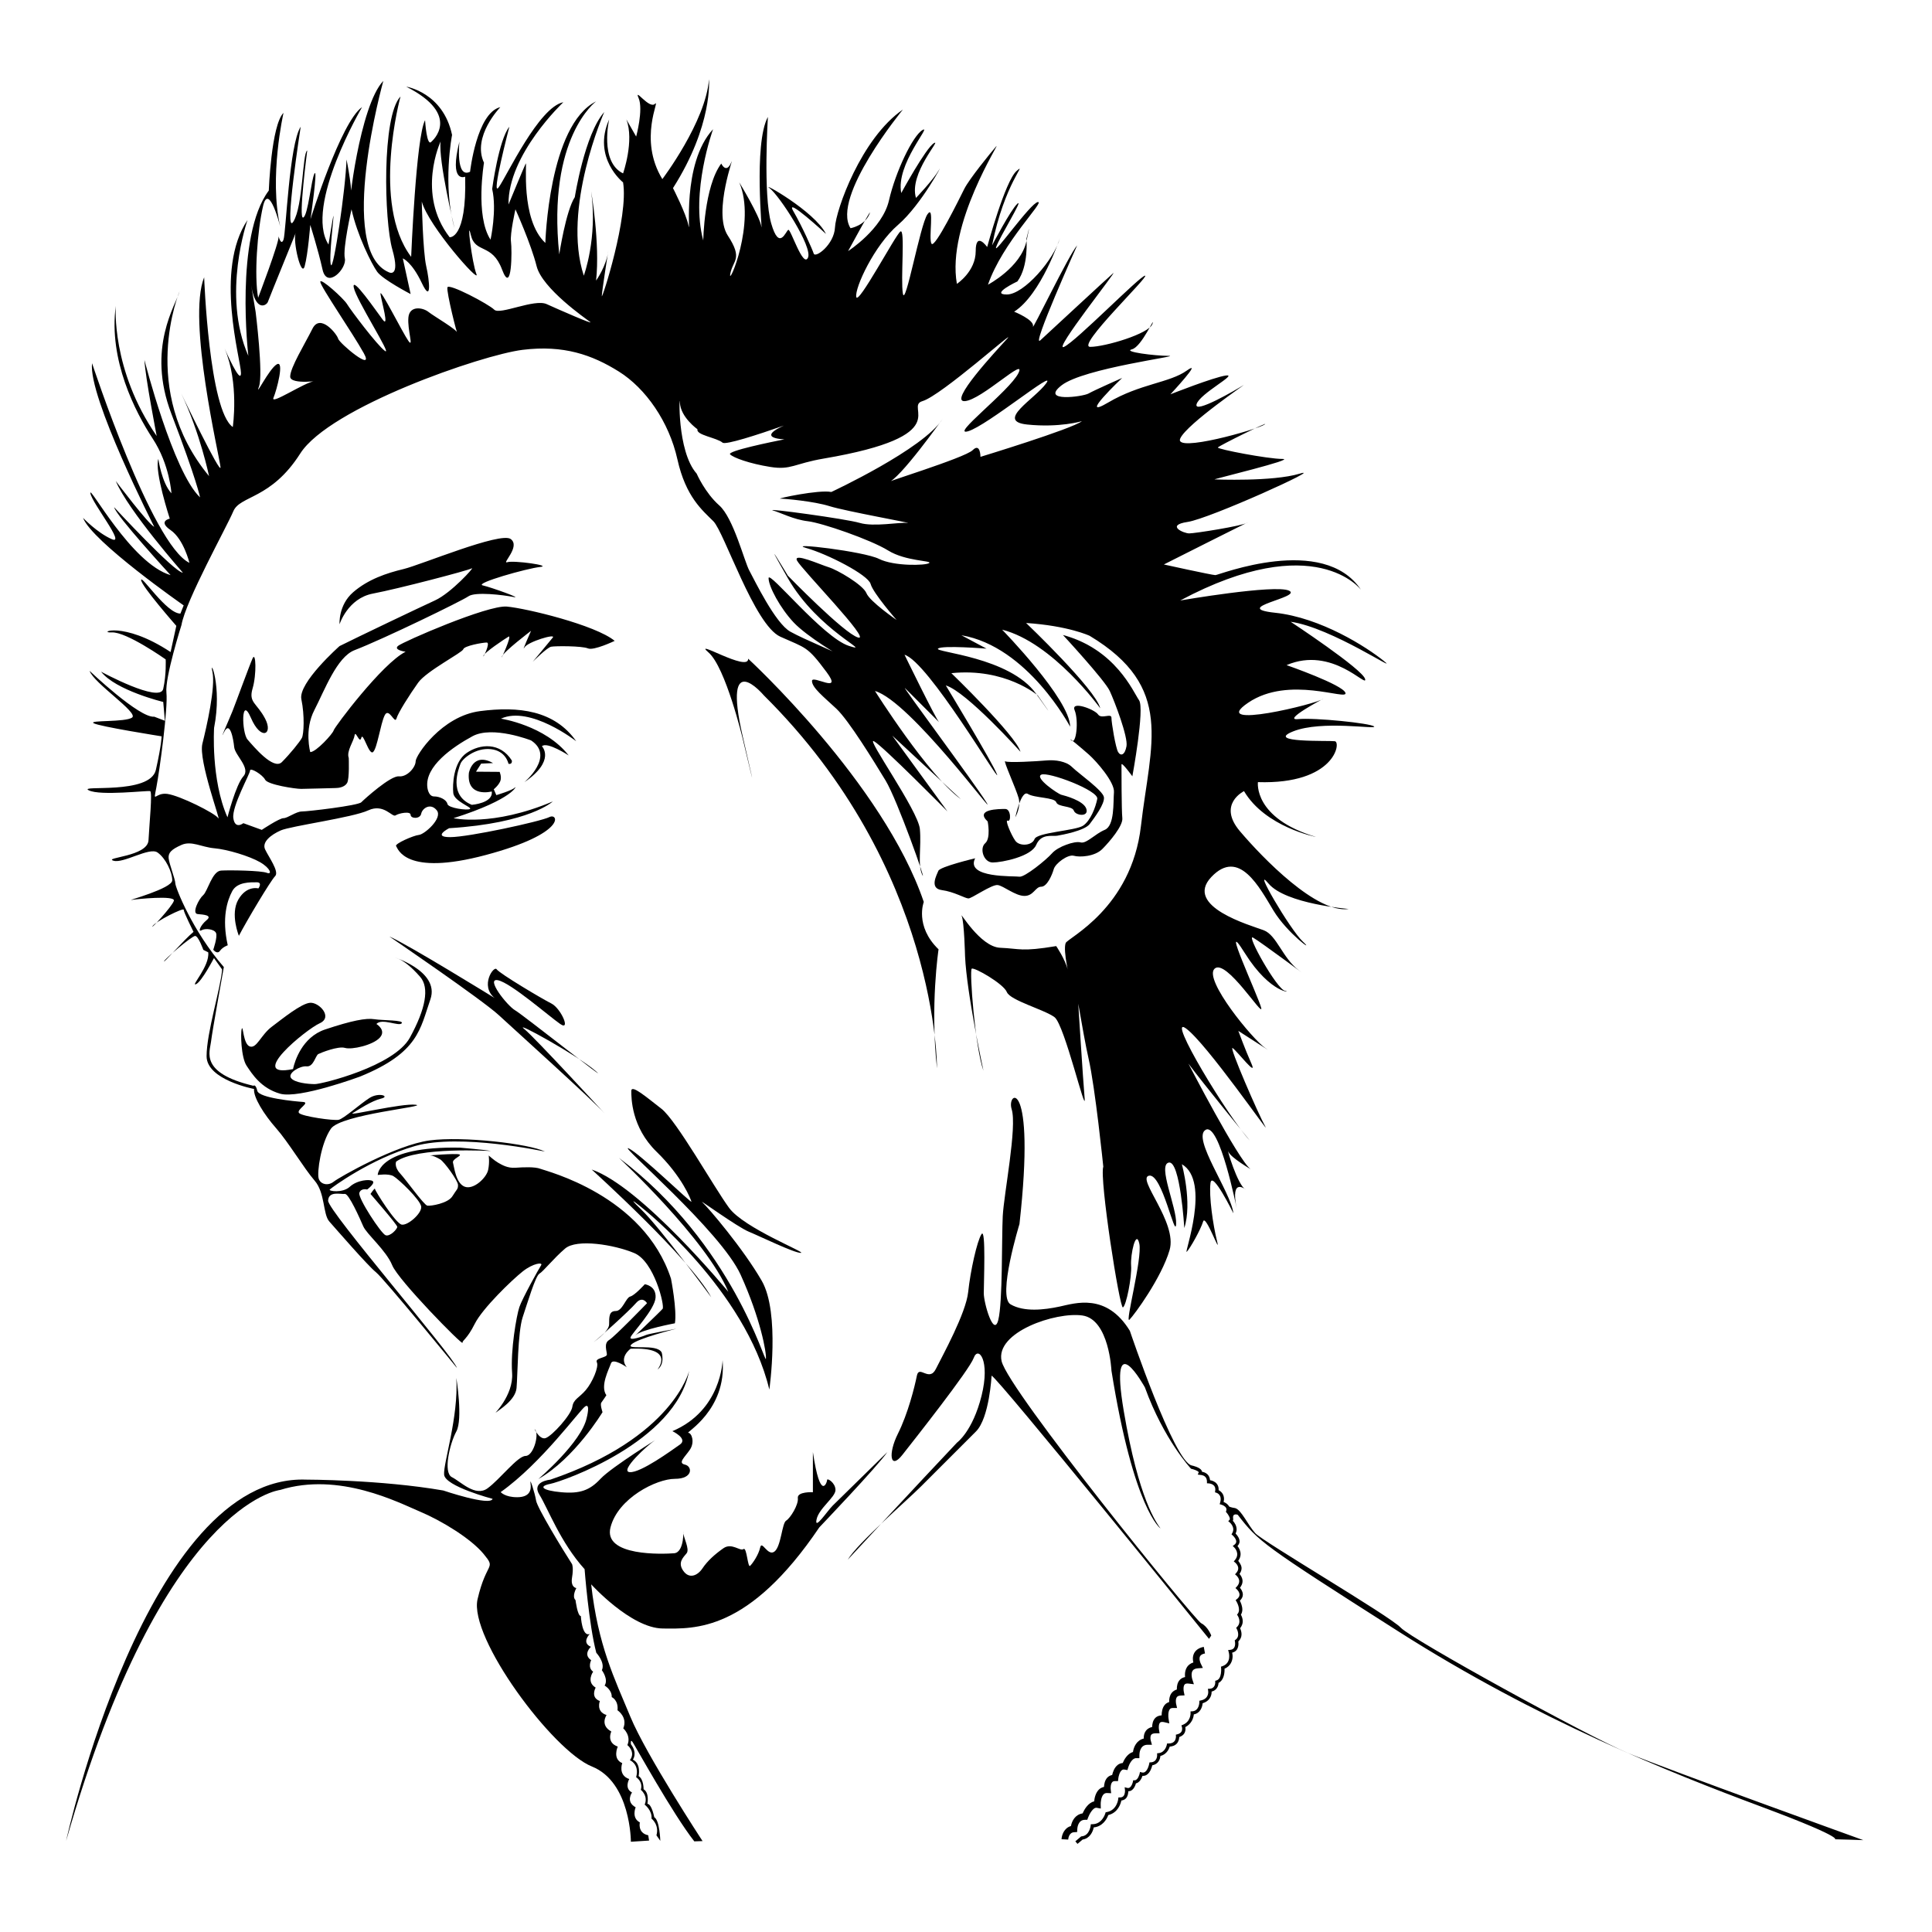<?xml version="1.0" standalone="no" ?><!DOCTYPE svg PUBLIC "-//W3C//DTD SVG 20010904//EN" "http://www.w3.org/TR/2001/REC-SVG-20010904/DTD/svg10.dtd"><svg xmlns="http://www.w3.org/2000/svg" xmlns:xlink="http://www.w3.org/1999/xlink" version="1.1" width="300" height="300" xml:space="preserve"><desc>Created with Fabric.js 0.7.9</desc><g width="204" height="201" style="stroke: none; stroke-width: 1; fill: rgb(0,0,0); opacity: 1;" transform="translate(150 150) scale(1.37 1.37)" ><g transform="translate(0 0)"><path width="204" height="201" d="M 25.724 112.184 c 0 0 0.009 -0.054 0.032 -0.148 c 0.158 -0.675 0.961 -3.462 3.608 -4.344 c 3.021 -1.007 4.647 -1.316 5.577 -1.162 s 3.408 0.078 3.098 0.465 c -0.31 0.387 -2.246 -0.62 -2.866 0.077 c 0 0 1.162 0.697 0.387 1.549 s -3.175 1.394 -3.95 1.162 c -0.774 -0.232 -2.711 0.542 -3.021 0.697 c -0.31 0.155 -0.542 1.471 -1.317 1.394 c -0.774 -0.078 -2.168 0.774 -1.781 1.316 c 0.387 0.542 1.937 0.697 2.711 0.697 s 8.984 -2.014 10.766 -5.267 c 1.781 -3.253 2.246 -5.654 1.162 -6.893 s -2.014 -1.936 -2.789 -2.168 s 5.112 1.394 3.95 4.724 c -1.162 3.331 -1.317 6.042 -7.978 8.752 c 0 0 -6.894 2.556 -9.062 1.937 c -2.169 -0.62 -3.176 -2.246 -3.795 -3.176 c -0.62 -0.929 -0.697 -3.718 -0.542 -4.183 c 0.155 -0.464 0.155 1.782 0.929 2.014 c 0.775 0.232 1.239 -1.317 2.479 -2.247 c 1.239 -0.929 3.331 -2.633 4.337 -2.71 c 1.007 -0.078 2.633 1.627 1.084 2.324 S 20.38 113.268 25.724 112.184 z" style="stroke: none; stroke-width: 1; fill: rgb(0,0,0); opacity: 1;" transform="translate(-102 -100.5)" /></g><g transform="translate(0 0)"><path width="204" height="201" d="M 36.645 97.157 c 0 0 10.456 7.125 12.393 8.907 c 1.936 1.782 10.611 9.604 12.005 11.153 c 0 0 -7.9 -8.598 -9.14 -9.604 c -1.239 -1.006 6.196 3.098 8.132 4.802 c 1.937 1.704 -8.21 -6.351 -9.139 -6.893 c -0.93 -0.542 -3.408 -3.718 -1.937 -3.408 s 5.809 4.105 7.048 4.957 s 0.077 -1.782 -1.007 -2.324 c -1.084 -0.542 -5.886 -3.408 -6.196 -3.873 s -1.937 1.859 -0.232 3.253 C 48.573 104.128 38.659 98.009 36.645 97.157 z" style="stroke: none; stroke-width: 1; fill: rgb(0,0,0); opacity: 1;" transform="translate(-102 -100.5)" /></g><g transform="translate(0 0)"><path width="204" height="201" d="M 79.709 148.508 c 0 0 1.239 -8.674 -0.852 -12.315 c -2.091 -3.64 -6.119 -8.365 -6.739 -8.907 c -0.619 -0.542 3.95 2.789 5.267 3.331 c 1.317 0.542 5.112 2.4 5.887 2.4 c 0.775 0 -6.429 -2.788 -8.132 -5.112 c -1.704 -2.323 -5.964 -9.914 -7.668 -11.23 c -1.704 -1.317 -3.408 -2.789 -3.408 -2.014 s 0 4.105 2.865 6.894 c 2.866 2.788 3.873 5.345 3.95 5.654 c 0.078 0.31 -5.886 -5.499 -7.125 -6.042 s 10.456 9.372 12.702 14.329 c 2.246 4.957 2.943 8.83 2.866 9.527 c -0.077 0.697 -3.718 -13.012 -16.652 -22.771 c 0 0 9.914 9.217 12.393 15.181 c 0 0 -9.836 -11.928 -15.491 -13.864 c 0 0 11.23 10.146 13.554 14.484 c 0 0 -5.731 -7.823 -7.9 -9.914 c -2.169 -2.091 0.155 -0.155 0.155 -0.155 S 76.998 137.2 79.709 148.508 z" style="stroke: none; stroke-width: 1; fill: rgb(0,0,0); opacity: 1;" transform="translate(-102 -100.5)" /></g><g transform="translate(0 0)"><path width="204" height="201" d="M 103.036 88.292 c 0 0 -3.981 0.948 -4.17 1.422 s -1.043 1.991 0.379 2.18 s 2.654 0.948 3.033 0.948 c 0.379 0 2.654 -1.611 3.318 -1.517 s 1.991 1.232 3.033 1.232 s 1.232 -1.043 1.896 -1.043 c 0.663 0 1.232 -1.327 1.421 -1.991 c 0.19 -0.663 1.612 -1.706 2.275 -1.517 c 0.663 0.19 2.37 0.095 3.223 -0.758 c 0.853 -0.854 2.37 -2.654 2.275 -3.507 s -0.095 -5.688 -0.095 -6.067 c 0 -0.379 1.232 1.327 1.232 1.327 s 1.421 -7.678 0.758 -8.625 c -0.664 -0.948 -2.654 -5.782 -8.626 -7.394 c 0 0 4.739 5.119 5.308 6.351 c 0.569 1.232 2.085 5.213 1.896 6.256 c -0.19 1.042 -0.664 1.137 -0.948 0.664 c -0.284 -0.474 -0.758 -3.318 -0.758 -3.887 s -1.137 0.19 -1.517 -0.379 c -0.379 -0.569 -3.128 -1.611 -2.654 -0.474 c 0.474 1.138 0.189 3.981 -0.379 3.413 s 1.138 0.853 1.991 1.611 s 2.938 3.128 2.844 4.266 c -0.095 1.137 0.095 3.792 -1.043 4.265 c -1.137 0.474 -2.085 1.612 -2.749 1.422 c -0.664 -0.189 -2.56 0.474 -3.223 1.232 s -3.128 2.749 -3.697 2.654 S 101.898 90.567 103.036 88.292 z" style="stroke: none; stroke-width: 1; fill: rgb(0,0,0); opacity: 1;" transform="translate(-102 -100.5)" /></g><g transform="translate(0 0)"><path width="204" height="201" d="M 104.458 84.122 c 0 0 0.379 1.896 -0.284 2.465 c -0.664 0.568 -0.189 2.18 0.853 2.18 c 1.043 0 4.36 -0.664 4.929 -1.991 s 1.801 -0.948 2.37 -1.042 c 0.569 -0.095 3.128 -0.569 3.697 -1.327 s 1.706 -2.275 1.611 -3.033 c -0.095 -0.759 -2.938 -2.749 -3.602 -3.413 s -1.896 -0.853 -2.938 -0.758 c -1.042 0.095 -4.36 0.284 -4.645 0.095 s 1.232 3.128 1.517 4.171 c 0.284 1.042 -0.379 2.18 -0.379 2.18 s 0.663 -3.128 1.422 -2.654 c 0.758 0.474 3.033 0.379 3.223 0.948 c 0.189 0.569 1.801 0.379 1.991 0.948 c 0.189 0.568 1.706 0.758 1.421 -0.19 c -0.284 -0.948 -2.464 -1.517 -2.843 -1.611 c -0.379 -0.095 -3.034 -1.896 -2.275 -2.275 c 0.758 -0.379 6.54 1.801 6.351 2.749 c -0.189 0.948 -0.758 2.464 -1.611 3.033 s -5.213 0.758 -5.498 1.517 c -0.284 0.758 -1.706 0.853 -2.18 0.189 c -0.474 -0.664 -1.232 -2.464 -0.854 -2.275 c 0.379 0.189 0.379 -1.327 -0.284 -1.327 S 102.941 82.7 104.458 84.122 z" style="stroke: none; stroke-width: 1; fill: rgb(0,0,0); opacity: 1;" transform="translate(-102 -100.5)" /></g><g transform="translate(0 0)"><path width="204" height="201" d="M 86.195 67.186 c -2.21 -2.971 -2.307 -2.686 -5.245 -4.013 s -6.351 -11.849 -7.583 -13.081 c -1.232 -1.232 -3.128 -2.749 -4.076 -7.014 c -0.948 -4.266 -3.602 -8.057 -6.635 -9.953 c -3.033 -1.896 -6.256 -3.033 -10.901 -2.464 s -21.896 6.541 -25.214 11.754 c -3.318 5.213 -6.825 4.739 -7.583 6.541 c -0.758 1.801 -5.403 10.142 -5.877 12.891 c 0 0 -1.896 5.972 -1.707 7.678 c 0.19 1.706 -0.758 8.72 -1.137 10.711 c -0.379 1.991 -0.189 0.569 1.232 0.758 c 1.421 0.189 5.403 2.18 5.782 2.749 c 0.379 0.569 -2.275 -6.541 -1.801 -8.437 c 0.474 -1.896 1.517 -6.445 1.137 -8.152 c -0.379 -1.706 1.138 1.517 0.19 6.351 c 0 0 -0.379 5.877 1.517 10.143 c 0 0 0.948 -3.697 1.801 -4.645 c 0.853 -0.948 -0.948 -2.37 -1.042 -3.317 c -0.095 -0.948 -0.474 -3.033 -1.138 -1.706 c -0.664 1.327 0.569 -1.422 0.948 -2.37 c 0.379 -0.948 1.896 -5.119 2.275 -5.972 c 0.379 -0.853 0.474 1.801 0 3.413 c -0.474 1.611 0.474 1.611 1.422 3.413 c 0.948 1.801 -0.474 2.559 -1.612 -0.095 c -1.137 -2.654 -1.042 1.707 -0.379 2.465 s 2.938 3.507 3.886 2.559 s 2.053 -2.319 2.275 -2.749 c 0.215 -0.416 0.326 -2.521 -0.061 -4.376 s 4.328 -6.028 4.328 -6.028 c 2.009 -1.005 8.965 -4.328 10.82 -5.178 s 4.56 -3.865 4.173 -3.633 c -0.386 0.232 -8.347 2.319 -11.207 2.86 c -2.859 0.541 -3.787 3.478 -3.787 3.478 s -0.154 -2.164 1.546 -3.633 c 1.7 -1.468 3.787 -2.164 5.719 -2.627 c 1.932 -0.464 10.975 -4.251 12.134 -3.401 s -1.082 2.86 -0.386 2.628 s 5.178 0.386 3.71 0.541 c -1.469 0.154 -7.497 1.855 -6.492 2.087 c 1.004 0.232 4.637 1.545 3.478 1.313 c -1.159 -0.232 -4.328 -0.618 -5.101 -0.077 s -9.645 4.851 -12.907 6.106 c -2.009 0.772 -3.4 4.56 -4.56 6.801 c -1.16 2.241 -0.46 4.751 -0.46 4.751 c 0.664 0 2.56 -2.085 2.654 -2.465 c 0.095 -0.379 5.498 -7.583 8.152 -8.91 c 0 0 -1.422 -0.189 -0.853 -0.664 c 0.569 -0.474 10.143 -4.645 12.323 -4.455 s 10.047 2.085 12.228 3.887 c 0 0 -2.37 1.137 -3.033 0.853 c -0.664 -0.285 -3.697 -0.285 -4.171 -0.19 c -0.474 0.095 -2.085 1.707 -2.085 1.707 s 1.896 -2.275 2.275 -2.749 c 0.379 -0.474 -2.844 0.474 -3.223 1.137 c -0.379 0.664 0.758 -1.896 0.758 -1.896 s -3.128 2.37 -3.317 2.938 s 1.232 -2.56 0.758 -2.275 c -0.474 0.284 -2.749 1.801 -2.844 2.18 c -0.095 0.379 0.853 -1.517 0.379 -1.517 c -0.474 0 -2.559 0.379 -2.654 0.758 c -0.095 0.379 -4.171 2.464 -5.119 3.792 s -2.275 3.412 -2.464 4.076 c -0.19 0.663 -0.853 -1.327 -1.327 -0.379 s -0.853 3.792 -1.327 4.171 c -0.474 0.379 -1.137 -2.37 -1.327 -1.612 c -0.189 0.759 -0.664 -0.948 -0.758 -0.284 s -0.948 1.801 -0.664 2.56 c 0 0 0.095 2.37 -0.189 2.843 c -0.284 0.474 -0.948 0.569 -1.327 0.569 c -0.379 0 -3.223 0.095 -3.886 0.095 s -3.792 -0.474 -4.076 -1.042 c -0.285 -0.569 -1.707 -1.422 -1.707 -1.043 c 0 0.379 -2.085 4.076 -1.896 5.403 c 0.189 1.327 1.137 0.569 1.137 0.569 l 2.085 0.758 c 0 0 1.991 -1.327 2.464 -1.327 c 0.474 0 1.422 -0.758 2.085 -0.758 s 6.351 -0.664 6.73 -1.043 c 0.379 -0.379 3.318 -3.033 4.266 -2.938 s 1.896 -1.042 1.896 -1.706 s 2.938 -5.119 7.298 -5.688 c 4.36 -0.568 8.437 -0.095 10.901 3.413 c 0 0 -5.213 -4.076 -8.531 -2.559 c 0 0 5.023 0.758 7.678 4.17 c 0 0 -2.464 -1.611 -3.033 -1.042 c 0 0 1.611 1.611 -1.991 4.076 c 0 0 3.507 -2.938 0.758 -4.739 c 0 0 -4.36 -1.707 -6.635 -0.474 s -5.403 3.413 -5.119 5.782 c 0 0 0.095 1.042 0.758 1.042 c 0.664 0 1.422 0.379 1.517 0.853 c 0.095 0.474 2.275 0.759 2.56 0.569 c 0.284 -0.189 -1.801 -0.853 -1.896 -1.801 c -0.095 -0.948 0 -3.507 1.517 -4.55 c 1.517 -1.043 3.792 -1.232 5.119 0.853 c 0 0 0.095 0.474 -0.379 0.379 c 0 0 -0.274 -1.474 -1.997 -1.66 c -1.723 -0.187 -3.238 1.079 -3.446 1.661 c -0.208 0.581 -1.412 3.549 1.287 4.649 c 0 0 2.449 -0.187 2.262 -1.515 c 0 0 -2.864 0.768 -2.595 -2.097 c 0 0 0.436 -2.408 2.74 -1.121 l -1.349 0.062 l -0.582 0.914 l 2.678 0.021 c 0 0 0.27 0.602 0.062 1.08 s -0.727 0.893 -0.727 0.893 l 0.291 0.664 c 0 0 1.848 -0.548 2.101 -0.864 s 0 1.264 -6.951 3.476 c 0 0 4.36 1.011 11.249 -1.896 c 0 0 -2.591 2.465 -11.754 3.033 c 0 0 -1.959 1.011 0.126 1.011 s 10.237 -1.77 11.248 -2.275 c 1.011 -0.505 2.022 1.833 -7.204 4.297 c -9.226 2.465 -9.984 -0.758 -10.174 -1.011 s 1.959 -1.201 2.591 -1.264 c 0.632 -0.063 2.717 -1.896 2.022 -2.78 c -0.695 -0.885 -1.644 -0.253 -1.77 0.379 c -0.126 0.632 -1.201 0.569 -1.201 0.126 s -1.327 -0.189 -1.706 0.063 c -0.379 0.253 -1.327 -1.391 -3.097 -0.569 s -8.784 1.769 -9.921 2.275 c -1.137 0.505 -2.148 1.327 -1.769 2.148 c 0.379 0.822 1.643 2.528 1.137 3.033 c -0.505 0.506 -3.223 5.056 -4.107 6.762 c 0 0 -1.011 -2.464 -0.063 -4.107 c 0.948 -1.643 2.275 -1.264 2.275 -1.264 s 0.505 -0.695 -0.19 -0.695 c -0.695 0 -2.212 -0.063 -2.78 1.011 c -0.569 1.074 -1.201 3.033 -0.505 6.129 c 0 0 -0.569 0.189 -0.885 0.632 c -0.316 0.442 -0.758 -0.126 -0.758 -0.126 s 0.505 -1.454 0.316 -1.896 s -1.201 -0.569 -1.643 -0.316 s -0.126 -0.569 0.569 -1.138 c 0.695 -0.568 -0.316 -0.632 -1.011 -0.695 c -0.695 -0.063 0.126 -1.707 0.632 -2.149 c 0.506 -0.442 1.011 -2.717 2.022 -2.78 c 1.011 -0.063 4.55 0 5.182 0.253 s 0.442 -0.506 -0.758 -1.201 c -1.201 -0.695 -3.729 -1.454 -5.182 -1.58 c -1.454 -0.126 -2.591 -0.885 -3.729 -0.379 c -1.138 0.505 -1.517 0.885 -1.454 1.517 s 0.758 2.401 0.758 2.844 c 0 0.442 1.959 5.434 5.498 9.479 c 0 0 -1.327 7.33 -1.453 8.468 c -0.126 1.137 -1.327 3.539 4.803 4.992 c 0 0 0.253 -0.253 0.442 0.568 c 0.189 0.822 4.297 1.201 5.182 1.264 c 0.885 0.063 -0.821 0.885 -0.442 1.264 c 0.379 0.379 3.918 0.885 4.487 0.758 c 0.569 -0.126 2.401 -1.769 3.476 -2.464 s 2.401 -0.19 1.327 0.063 s -2.591 1.264 -3.223 1.644 c -0.632 0.379 5.561 -1.138 7.141 -0.948 c 1.58 0.189 -8.468 1.074 -9.605 2.717 c -1.137 1.643 -1.58 4.929 -1.39 5.625 c 0.189 0.695 1.074 0.885 1.706 0.379 s 7.078 -4.171 10.869 -4.677 c 3.792 -0.505 11.312 0.38 13.081 1.265 c 0 0 -9.668 -2.085 -14.724 -0.632 c -5.055 1.453 -9.479 4.739 -9.668 4.929 c -0.189 0.189 1.454 0.442 2.275 -0.316 c 0.822 -0.758 2.275 -0.885 2.591 -0.632 c 0.315 0.253 -0.632 0.948 -0.632 0.948 s -0.695 -0.19 -0.884 0.379 c -0.19 0.569 2.464 4.613 2.97 4.803 s 1.327 -0.695 1.327 -0.948 s -3.033 -3.729 -3.033 -3.729 s 0.505 -0.758 0.505 -0.569 s 2.338 3.918 3.033 4.044 c 0.695 0.126 2.275 -1.264 2.212 -2.022 s -2.591 -3.16 -3.16 -3.476 c -0.569 -0.316 -1.77 -0.126 -1.77 -0.126 s 0 -3.286 9.353 -3.097 c 0 0 2.97 0.253 3.476 0.379 c 0 0 -8.404 -0.505 -10.743 1.201 c 0 0 -0.253 0.569 0.442 1.327 s 2.717 3.602 3.096 3.665 c 0.379 0.063 2.338 -0.252 2.844 -1.074 c 0.506 -0.822 0.632 -0.758 0.632 -1.264 c 0 -0.505 -1.58 -2.654 -2.022 -2.907 s -0.821 -0.442 -1.137 -0.442 c -0.316 0 2.843 -0.252 3.286 -0.126 c 0.442 0.126 -0.821 0.505 -0.695 0.948 c 0.126 0.442 0.316 2.338 1.327 2.717 c 1.011 0.379 2.464 -1.011 2.654 -1.896 c 0.19 -0.885 0.063 -1.643 0.063 -1.643 s 0.632 0.569 1.074 0.822 s 1.074 0.632 1.959 0.568 c 0.885 -0.063 2.211 -0.126 2.844 0.126 c 0.632 0.253 11.69 2.97 14.787 12.449 c 0 0 0.695 3.539 0.442 5.055 c 0 0 -3.728 0.695 -4.423 1.327 s 2.781 -2.654 3.033 -2.97 c 0.253 -0.316 -0.948 -5.372 -3.223 -6.32 c -2.275 -0.948 -6.509 -1.643 -7.836 -0.505 c -1.327 1.138 -2.465 2.591 -2.907 2.844 c -0.442 0.252 -1.327 3.223 -1.896 4.929 c -0.569 1.706 -0.568 6.635 -0.695 8.025 c -0.126 1.391 -1.959 2.465 -2.338 2.781 c -0.379 0.315 2.022 -1.896 1.833 -4.487 s 0.505 -6.508 0.822 -7.457 c 0.316 -0.948 2.211 -4.36 2.464 -4.739 c 0.253 -0.379 -0.885 -0.253 -2.085 0.695 c -1.201 0.948 -4.55 4.171 -5.435 5.94 s -1.39 1.832 -1.39 2.148 c 0 0.316 -7.268 -7.078 -7.962 -8.784 s -2.907 -3.539 -3.286 -4.424 c -0.379 -0.884 -1.643 -3.729 -2.085 -3.665 c -0.442 0.063 -1.833 -0.379 -1.896 0.758 c -0.063 1.137 14.169 17.587 14.604 18.968 c 0 0 -8.253 -10.108 -9.181 -10.85 c -0.928 -0.742 -4.544 -4.915 -5.286 -5.75 s -0.463 -3.246 -1.669 -4.637 s -2.968 -4.358 -4.359 -5.935 c -1.391 -1.577 -2.597 -3.524 -2.504 -4.451 c 0 0 -5.379 -1.021 -5.379 -3.71 c 0 -2.689 1.577 -7.605 1.762 -9.831 l -0.927 -1.298 c 0 0 -1.391 2.689 -2.04 2.968 c -0.649 0.278 1.576 -2.04 1.391 -3.617 l -0.557 -0.278 c 0 0 -0.557 -1.577 -0.927 -1.577 c -0.371 0 -3.432 2.597 -3.524 2.875 s 2.226 -2.411 3.339 -3.338 c 0 0 -1.113 -2.226 -1.113 -2.504 s -3.153 1.298 -3.524 1.854 s 2.226 -2.226 2.411 -2.875 c 0.186 -0.649 -4.266 -0.186 -4.822 -0.093 c -0.557 0.093 4.637 -1.298 4.637 -2.226 c 0 -0.928 -0.742 -2.504 -1.669 -3.153 c -0.927 -0.649 -3.895 1.298 -5.008 0.927 C 4.243 88.193 9.25 88.1 9.343 86.245 c 0.093 -1.854 0.464 -5.471 0.186 -5.564 s -5.657 0.557 -6.955 -0.093 c -1.298 -0.649 6.955 0.557 7.604 -2.318 c 0.649 -2.875 0.649 -3.802 0.649 -3.802 s -7.048 -1.112 -7.697 -1.483 s 3.617 -0.093 4.359 -0.649 c 0.742 -0.556 -4.359 -3.896 -4.823 -5.287 c 0 0 5.657 5.379 7.326 5.193 l 1.206 0.463 l -0.186 -2.133 c 0 0 -5.378 -1.298 -7.048 -3.431 c 0 0 6.677 3.617 7.048 1.947 c 0.371 -1.669 0.278 -3.338 0.278 -3.338 s -4.451 -3.153 -6.121 -3.06 c -1.669 0.092 1.206 -1.392 6.677 2.226 l 0.649 -2.968 c 0 0 -3.987 -4.544 -3.987 -5.193 s 2.875 3.802 4.451 3.802 l 0.371 -0.928 c 0 0 -10.387 -7.233 -11.407 -9.922 c 0 0 1.577 1.669 3.246 2.411 c 1.669 0.742 -2.226 -4.081 -2.411 -5.193 c -0.186 -1.113 4.637 7.975 9.088 9.273 c 0 0 -6.213 -6.77 -6.398 -7.697 c 0 0 6.862 7.419 7.79 7.419 c 0 0 -6.213 -7.048 -7.604 -10.387 c 0 0 3.709 4.916 4.359 5.193 c 0 0 -7.512 -14.745 -7.048 -18.547 c 0 0 6.77 20.587 11.036 22.627 c 0 0 -0.649 -2.69 -2.133 -3.71 c -1.484 -1.02 -0.093 -1.298 -0.093 -1.298 s -1.762 -5.378 -1.298 -6.77 c 0 0 0.371 2.689 1.484 3.895 c 0 0 -0.186 -3.246 -2.133 -6.213 c -1.948 -2.968 -5.008 -8.903 -4.173 -15.023 c 0 0 -0.557 7.233 4.637 14.745 c 0 0 -1.298 -6.677 -1.391 -8.625 c 0 0 3.246 12.705 6.306 15.58 c 0 0 -0.371 -1.948 -3.246 -9.459 c -2.875 -7.512 0.556 -12.427 0.927 -13.91 c 0 0 -4.729 11.221 3.338 20.958 c 0 0 -1.02 -4.915 -3.153 -9.366 c 0 0 4.544 9.459 4.451 8.346 s -3.801 -16.692 -1.854 -21.515 c 0 0 0.556 15.116 3.246 16.97 c 0 0 0.742 -5.007 -0.927 -8.902 c 0 0 1.854 4.266 1.854 2.782 c 0 -1.484 -3.06 -11.685 0.742 -17.342 c 0 0 -2.967 8.439 0.093 15.394 c 0 0 -1.577 -13.539 2.318 -18.732 c 0 0 0.278 -7.418 1.669 -8.81 c 0 0 -1.669 7.326 -0.371 12.89 c 0 0 -1.298 -5.101 -1.948 -2.318 c -0.649 2.782 -1.02 7.882 -0.557 10.386 c 0 0 2.412 -6.306 2.319 -6.955 c 0 0 0.278 1.113 0.556 0.371 c 0.278 -0.742 0.649 -10.85 1.947 -12.797 c 0 0 -1.947 12.52 -0.834 10.757 c 1.113 -1.762 1.021 -7.79 1.577 -8.068 c 0 0 -1.021 7.79 -0.464 7.604 s 0.928 -4.451 1.298 -5.008 c 0.371 -0.557 -0.464 5.193 -0.464 5.193 s 3.432 -11.035 5.843 -12.704 c 0 0 -6.584 11.221 -3.802 15.579 c 0 0 0.464 -2.967 0.556 -3.246 c 0.093 -0.278 -0.556 4.915 -0.278 5.564 c 0.278 0.649 1.669 -8.624 1.762 -11.963 c 0 0 0.835 3.988 0.464 5.008 s 1.02 -11.128 3.709 -13.91 c 0 0 -5.378 19.196 0.649 21.7 c 0 0 1.298 0.649 0.371 -2.597 S 35.773 4.173 37.906 1.947 c 0 0 -3.338 12.148 1.206 18.176 c 0 0 0.556 -13.632 1.577 -15.487 c 0 0 0.186 3.153 0.742 2.411 c 0 0 3.524 -2.968 -2.875 -6.213 c 0 0 4.173 0.649 5.193 5.472 c 0 0 -1.113 5.657 0.278 10.572 c 0 0 -1.854 -7.697 -1.577 -9.83 c 0 0 -2.782 5.935 1.021 10.85 c 0 0 1.947 0.278 1.762 -6.862 c 0 0 -1.855 0.834 -0.649 -3.988 c 0 0 -0.463 4.266 1.206 3.431 c 0 0 0.742 -6.677 3.432 -7.326 c 0 0 -3.246 3.338 -1.855 6.306 c 0 0 -1.02 6.027 0.742 8.717 c 0 0 0.742 -3.338 0.185 -5.75 c 0 0 0.742 -5.563 1.948 -7.047 c 0 0 -2.133 8.161 -1.206 6.862 s 4.544 -9.088 7.326 -9.645 c 0 0 -6.306 5.935 -6.213 11.592 c 0 0 1.762 -4.266 1.947 -4.637 c 0.186 -0.371 -0.649 6.306 2.226 8.995 c 0 0 0.371 -13.354 5.75 -16.043 c 0 0 -5.564 4.081 -4.173 17.341 c 0 0 0.742 -4.915 1.762 -6.491 c 0 0 1.113 -7.141 3.339 -9.645 c 0 0 -4.822 10.943 -2.319 18.547 c 0 0 1.577 -4.266 0.835 -9.552 c 0 0 1.02 5.936 0.556 10.108 c 0 0 1.206 -1.669 1.391 -3.431 c 0 0 -0.742 4.729 -0.742 5.193 c 0 0.464 3.06 -8.995 2.411 -12.89 c 0 0 -3.524 -2.782 -1.577 -7.141 c 0 0 -1.113 4.822 1.577 6.121 c 0 0 1.298 -3.709 0.371 -6.121 l 1.113 1.947 c 0 0 0.834 -3.06 0.278 -4.358 c -0.556 -1.298 1.206 1.298 1.855 0.649 c 0.649 -0.649 -1.948 3.987 0.834 8.531 c 0 0 4.915 -6.491 5.286 -11.313 c 0 0 0.464 5.193 -4.08 12.334 c 0 0 1.484 2.875 1.762 4.266 c 0.278 1.391 -0.835 -7.048 2.782 -10.943 c 0 0 -2.597 7.141 -1.113 12.612 c 0 0 0.093 -6.12 2.04 -8.717 c 0 0 0.556 1.205 1.113 -0.093 c 0.557 -1.298 -2.132 5.564 -0.371 8.253 c 1.762 2.689 0.556 2.782 0.278 4.358 c -0.278 1.577 2.968 -5.842 1.021 -10.386 c 0 0 2.318 3.802 2.503 5.008 s -0.927 -9.366 0.742 -12.427 c 0 0 -0.556 8.81 0.371 12.056 c 0.927 3.246 1.669 0.834 1.947 0.742 c 0.278 -0.092 1.669 4.359 2.226 3.153 s -3.246 -7.048 -4.358 -7.882 c -1.113 -0.835 5.101 2.597 6.398 5.193 c 0 0 -4.729 -4.358 -3.709 -2.596 c 1.02 1.762 2.132 4.266 2.318 4.822 c 0.186 0.557 2.319 -1.02 2.411 -2.967 c 0.093 -1.947 2.968 -10.108 7.697 -13.354 c 0 0 -8.161 9.923 -5.935 13.447 c 0 0 1.577 -0.278 2.133 -1.577 c 0.556 -1.298 -2.411 4.173 -2.411 4.173 s 3.895 -2.504 4.636 -5.75 c 0.742 -3.246 2.69 -7.326 3.802 -7.975 c 1.113 -0.649 -3.06 3.895 -2.411 7.141 c 0 0 2.782 -5.101 3.709 -5.657 c 0.928 -0.556 -2.875 3.431 -2.04 6.213 c 0 0 1.948 -2.04 2.597 -3.153 s -1.948 3.895 -4.637 6.213 c -2.689 2.318 -4.915 7.141 -4.729 8.161 c 0.185 1.02 4.451 -7.048 5.008 -7.419 s 0 5.471 0.278 7.048 c 0.279 1.577 1.948 -7.79 2.782 -8.996 c 0.835 -1.205 0.093 2.782 0.464 3.339 c 0.371 0.556 3.153 -5.101 3.709 -6.213 c 0.557 -1.113 2.968 -4.081 3.617 -4.822 c 0.649 -0.742 -5.657 8.81 -4.452 15.58 c 0 0 2.133 -1.391 2.133 -3.709 s 1.298 -0.464 1.298 -0.464 s 2.041 -7.511 3.338 -8.624 c 1.298 -1.113 -1.391 1.391 -2.782 8.439 c 0 0 2.133 -4.081 2.875 -4.729 c 0.742 -0.649 -2.041 3.802 -2.411 4.915 c -0.371 1.113 3.895 -5.007 4.729 -5.1 c 0.834 -0.093 -3.988 4.544 -5.657 9.366 c 0 0 3.71 -1.947 4.359 -4.915 s 0 -0.278 0 -0.278 s 0.278 3.06 -1.02 4.822 c 0 0 -3.153 1.484 -1.206 1.484 s 5.378 -3.988 6.027 -6.399 c 0 0 -2.133 6.399 -5.193 8.346 c 0 0 2.318 0.927 2.133 1.669 c -0.186 0.742 4.081 -8.161 5.008 -9.181 c 0 0 -5.286 11.777 -4.173 10.757 c 1.113 -1.02 7.604 -7.048 8.253 -7.604 s -6.955 8.996 -5.564 8.346 s 8.624 -8.068 9.181 -8.068 s -7.882 8.068 -6.213 8.068 c 1.669 0 6.676 -1.484 7.047 -2.597 s -1.205 2.597 -2.318 2.875 c -1.113 0.278 2.597 0.742 4.173 0.742 s -9.644 1.391 -12.148 3.338 s 2.411 1.298 3.06 0.927 c 0.649 -0.371 3.803 -1.762 3.803 -1.762 s -5.194 4.915 -1.577 2.782 c 3.617 -2.133 6.955 -2.225 8.902 -3.616 c 1.947 -1.391 -1.855 2.689 -1.855 2.689 s 4.915 -1.947 6.306 -2.133 s -2.967 2.04 -3.338 3.246 c -0.371 1.206 4.544 -1.669 5.286 -2.133 s -6.398 4.358 -7.141 6.028 s 8.717 -1.02 9.551 -1.577 c 0.835 -0.556 -5.192 2.411 -5.286 2.597 c -0.093 0.186 5.657 1.298 7.326 1.298 c 1.669 0 -7.975 2.318 -7.697 2.318 c 0 0 6.584 0.278 9.644 -0.649 c 3.061 -0.928 -10.201 5.1 -12.705 5.471 s -0.463 1.298 0.186 1.298 s 5.935 -0.834 6.584 -1.206 c 0.649 -0.371 -9.459 4.729 -9.459 4.729 s 5.471 1.206 5.842 1.206 s 12.241 -4.729 16.507 1.669 c 0 0 -5.193 -6.955 -20.495 1.206 c 0 0 10.757 -1.855 12.333 -1.113 c 1.577 0.742 -6.77 1.948 -1.577 2.504 c 5.194 0.557 10.386 3.895 12.334 5.472 c 1.948 1.576 -5.935 -3.802 -10.572 -4.451 c 0 0 8.161 5.378 8.439 6.491 c 0.278 1.113 -3.709 -3.802 -8.902 -1.577 c 0 0 6.398 2.226 6.677 3.153 c 0.278 0.928 -6.398 -2.04 -11.036 1.113 c -4.637 3.153 7.975 0.093 8.532 -0.463 c 0 0 -4.729 2.504 -2.875 2.318 c 1.855 -0.186 8.253 0.464 8.625 0.834 c 0.371 0.371 -5.936 -0.742 -9.181 0.557 c -3.245 1.298 3.988 1.02 4.729 1.113 c 0.742 0.093 0 4.915 -8.717 4.637 c 0 0 -0.557 4.08 6.584 6.213 c 0 0 -5.75 -1.112 -8.161 -5.193 c 0 0 -3.06 1.484 -0.463 4.544 s 8.717 9.367 12.333 8.81 c 0 0 -7.14 -0.557 -9.088 -2.875 s 2.412 5.193 3.896 6.584 c 1.483 1.391 -1.762 -0.927 -3.338 -3.524 c -1.577 -2.596 -3.896 -7.14 -7.048 -3.802 c -3.153 3.339 4.451 5.472 5.935 6.028 c 1.484 0.556 2.133 3.153 3.988 4.544 c 1.855 1.391 -4.359 -3.246 -5.193 -3.709 c -0.834 -0.464 2.689 5.842 3.617 6.028 c 0.928 0.186 -1.576 0.463 -4.544 -4.266 s 1.577 5.008 1.855 6.213 c 0.278 1.206 -3.988 -5.657 -5.286 -4.451 s 4.358 8.068 5.75 8.995 c 1.391 0.927 -3.06 -1.947 -3.06 -1.947 s 0.743 2.04 1.484 3.709 c 0.742 1.669 -1.669 -1.483 -2.133 -1.762 c -0.463 -0.278 2.967 7.604 3.709 8.902 c 0.742 1.298 -6.677 -9.459 -8.996 -11.128 c -2.318 -1.669 4.823 10.108 7.234 12.705 c 0 0 -5.378 -6.584 -6.955 -8.717 c 0 0 5.657 10.943 7.047 11.963 c 0 0 -2.226 -1.298 -2.503 -1.948 c -0.278 -0.649 1.02 3.802 1.947 4.266 c 0 0 -1.762 -1.484 -1.02 2.133 c 0 0 -1.948 -9.83 -3.524 -8.902 c -1.576 0.927 2.875 7.048 3.153 9.459 c 0 0 -2.411 -4.916 -2.597 -3.432 c -0.186 1.484 0.279 4.729 0.742 6.584 c 0.464 1.854 -1.298 -3.153 -1.577 -2.226 c -0.278 0.927 -1.483 3.06 -1.854 3.431 s 2.782 -7.975 -0.557 -9.923 c 0 0 1.206 4.358 0.278 7.233 c 0 0 -0.464 -7.697 -1.762 -7.419 c -1.298 0.278 0.927 5.101 0.835 6.956 c -0.093 1.854 -1.577 -5.75 -3.061 -5.472 c -1.483 0.278 3.246 5.286 2.318 8.439 s -3.988 7.326 -4.544 7.883 c -0.556 0.556 1.484 -6.956 1.113 -8.625 c -0.371 -1.669 -1.021 1.206 -0.928 2.504 c 0.093 1.298 -0.556 4.544 -0.927 4.729 c -0.371 0.186 -2.689 -14.652 -2.226 -15.95 c 0 0 -0.914 -8.979 -1.672 -12.265 c -0.316 -1.373 -0.743 -3.802 -1.166 -6.2 c 0 0 0.534 8.538 0.723 10.718 s -2.275 -8.342 -3.412 -9.195 c -1.138 -0.853 -5.024 -1.896 -5.403 -2.844 c -0.379 -0.948 -3.697 -2.843 -3.981 -2.654 c -0.285 0.189 0.379 8.91 1.327 11.564 c 0 0 -1.896 -8.721 -2.085 -12.986 c 0 0 -0.095 -3.886 -0.379 -4.55 c -0.284 -0.664 2.085 3.507 4.36 3.602 c 2.275 0.095 2.37 0.474 6.351 -0.19 c 0 0 1.042 1.517 1.327 2.749 c 0.284 1.232 -0.601 -2.211 -0.253 -3.096 c 0.229 -0.583 7.457 -3.918 8.531 -13.271 c 1.075 -9.353 3.854 -15.735 -5.814 -21.549 c 0 0 -2.401 -1.138 -7.204 -1.454 c 0 0 7.899 7.52 8.405 9.668 c 0 0 -5.371 -7.457 -11.122 -8.91 c 0 0 7.709 7.899 7.709 10.996 c 0 0 -4.803 -9.1 -12.323 -10.363 l 2.844 1.517 c 0 0 -5.087 -0.411 -5.498 0 c -0.411 0.41 8.152 0.948 11.122 5.118 c 2.97 4.171 0.189 0.19 0.189 0.19 s -3.665 -3.16 -9.795 -2.528 c 0 0 7.268 7.014 7.836 8.91 c 0 0 -6.13 -6.825 -8.468 -7.52 c 0 0 5.435 8.973 5.814 10.111 c 0.379 1.138 -7.836 -12.828 -10.49 -13.586 c 0 0 3.539 7.267 3.918 7.646 c 0.379 0.379 -3.255 -3.254 -3.855 -3.855 c -0.6 -0.6 7.899 10.806 9.227 12.955 s -8.657 -11.501 -12.639 -12.639 c 0 0 6.003 9.542 9.731 12.26 l -7.772 -7.204 l 6.256 8.594 c 0 0 -7.394 -7.488 -8.341 -7.962 s 5.024 7.868 5.213 9.953 c 0.189 2.085 -0.284 4.076 0.284 5.214 c 0.569 1.137 -2.844 -8.531 -4.17 -10.711 c -1.327 -2.18 -4.171 -6.825 -5.593 -8.152 s -2.749 -2.37 -2.749 -3.128 S 88.123 69.777 86.195 67.186 z M 83.415 38.434 c 5.479 -1.934 -8.341 3.317 -9.005 2.749 s -3.033 -0.853 -2.844 -1.517 c 0 0 -1.928 -1.359 -1.991 -3.033 c -0.051 -1.366 -0.379 5.498 1.896 8.057 c 0 0 0.948 2.18 2.559 3.602 s 2.844 6.351 3.413 7.394 c 0.569 1.042 2.938 5.972 4.645 6.919 s 5.308 2.37 5.593 2.654 c 0.284 0.284 -3.697 -2.085 -5.213 -3.697 c -1.517 -1.612 -2.844 -4.076 -2.844 -5.024 s 6.161 6.73 9.1 7.678 c 2.938 0.948 -3.507 -1.706 -6.919 -7.678 c -3.413 -5.972 0 -0.284 0 -0.284 s 6.351 6.54 7.962 7.014 c 1.612 0.474 -6.445 -7.773 -6.919 -8.721 s 2.654 0.474 3.602 0.758 c 0.948 0.285 3.886 1.991 4.266 2.938 c 0.379 0.948 3.412 3.033 3.412 3.033 s -2.654 -3.033 -2.938 -4.076 c -0.284 -1.043 -4.929 -3.413 -7.298 -4.076 c -2.37 -0.664 6.54 0.379 8.247 1.232 c 1.706 0.853 5.308 0.758 5.687 0.474 c 0.379 -0.285 -2.654 -0.19 -4.645 -1.422 c -1.991 -1.232 -7.488 -3.128 -9.1 -3.318 c -1.611 -0.189 -3.033 -0.948 -3.981 -1.232 c -0.948 -0.285 8.247 0.948 9.858 1.422 c 1.611 0.474 4.455 -0.095 5.403 0 c 0.948 0.095 -7.014 -1.327 -8.815 -1.896 c -1.801 -0.569 -5.119 -0.853 -5.592 -0.853 c -0.474 0 4.36 -1.043 5.782 -0.758 c 0 0 10.458 -4.866 12.607 -8.278 c 0 0 -4.929 6.951 -6.192 7.204 c -1.264 0.252 8.72 -2.781 9.605 -3.666 c 0.885 -0.884 0.885 0.758 0.885 0.758 S 114 39.634 115.137 38.75 c 0 0 -2.528 0.758 -6.193 0.379 c -3.665 -0.379 0.885 -2.907 2.148 -4.676 s -6.698 4.803 -8.847 5.435 c -2.149 0.632 4.676 -4.55 5.688 -6.572 c 1.011 -2.022 -4.171 3.034 -6.067 3.16 c -1.896 0.126 3.539 -5.688 4.803 -7.078 c 1.264 -1.391 -7.457 6.446 -9.605 7.078 c -2.148 0.632 4.044 3.917 -11.185 6.509 c -3.369 0.573 -3.697 1.327 -6.066 0.948 c -2.37 -0.379 -4.171 -1.042 -4.55 -1.422 c -0.379 -0.379 4.739 -1.422 6.161 -1.706 C 81.424 40.803 76.969 40.708 83.415 38.434 z M 21.485 26.364 c 0 0 0.885 7.077 0.379 8.467 c -0.505 1.391 1.137 -2.022 2.022 -2.527 c 0.885 -0.506 0 2.907 -0.379 3.792 c -0.379 0.885 3.539 -1.769 4.676 -1.896 c 1.137 -0.126 -2.781 0.506 -2.781 -0.505 s 1.643 -3.665 2.528 -5.435 s 2.781 0.632 2.907 1.138 c 0.126 0.505 4.17 3.917 2.907 1.643 c -1.264 -2.275 -4.929 -7.583 -4.929 -8.089 c 0 -0.505 2.654 1.896 3.033 2.528 c 0.379 0.632 3.413 4.676 4.297 5.308 c 0.884 0.632 -3.286 -5.814 -3.539 -7.204 c -0.252 -1.39 2.528 2.654 3.286 3.665 s -0.126 -2.022 -0.253 -2.907 s 2.528 4.423 3.16 5.308 s -0.126 -1.264 0 -2.654 c 0.126 -1.39 1.643 -1.137 2.275 -0.632 s 3.286 2.022 3.286 2.401 c 0 0.379 -1.264 -4.676 -1.138 -5.182 c 0.126 -0.505 4.677 1.896 5.309 2.528 c 0.632 0.632 4.549 -1.264 5.94 -0.632 c 1.39 0.632 5.435 2.401 4.929 2.022 c -0.506 -0.379 -5.435 -3.792 -6.067 -6.319 c -0.632 -2.527 -2.401 -6.446 -2.401 -6.446 s -0.632 2.781 -0.506 3.666 s 0.126 6.193 -1.011 3.16 c -1.138 -3.034 -3.033 -1.77 -3.539 -3.918 c -0.505 -2.149 0.126 3.16 0.632 4.423 c 0.506 1.264 -5.435 -5.435 -6.193 -8.215 c 0 0 0.126 5.687 0.505 7.33 c 0.379 1.643 0.632 4.297 -0.505 1.896 c -1.137 -2.401 -2.148 -2.781 -2.148 -2.781 l 0.885 4.044 c 0 0 -3.16 -1.643 -3.792 -2.528 s -2.275 -4.171 -2.907 -7.078 c 0 0 -1.011 4.424 -0.758 5.561 c 0.252 1.138 -2.022 3.539 -2.528 1.264 c -0.506 -2.275 -1.391 -5.056 -1.391 -5.056 s -0.252 3.286 -0.632 4.676 c -0.379 1.391 -1.39 -2.907 -1.011 -3.792 c 0.379 -0.885 -3.033 7.457 -3.159 7.836 c -0.126 0.379 -1.39 1.264 -1.896 -1.896 L 21.485 26.364 z" style="stroke: none; stroke-width: 1; fill: rgb(0,0,0); opacity: 1;" transform="translate(-102 -100.5)" /></g><g transform="translate(0 0)"><path width="204" height="201" d="M 44.235 147.188 c 0 0 0.758 4.676 0 6.066 s -1.517 4.676 -0.505 5.182 s 2.654 2.275 4.044 1.264 s 3.413 -3.666 4.297 -3.666 c 0.885 0 1.517 -2.275 1.138 -2.907 c -0.379 -0.632 0.379 1.138 1.137 0.885 s 2.907 -2.654 3.033 -3.539 c 0.126 -0.885 0.758 -1.011 1.517 -1.896 c 0.759 -0.884 1.517 -2.654 1.264 -3.159 c -0.253 -0.505 1.137 -0.505 1.137 -0.885 c 0 -0.379 -0.379 -1.264 0.253 -1.643 c 0.632 -0.379 4.297 -4.171 4.297 -4.171 s -0.505 -0.885 -1.264 0 c -0.758 0.885 -4.423 4.171 -4.803 4.424 c -0.379 0.253 1.77 -1.137 1.77 -2.022 c 0 -0.885 0 -1.517 0.758 -1.517 s 1.137 -1.517 1.643 -1.644 c 0.505 -0.126 1.643 -1.39 1.643 -1.39 s 1.309 0.166 1.222 1.516 c -0.087 1.351 -2.658 4.008 -2.832 4.487 s 1.481 -0.131 1.786 -0.262 c 0.305 -0.13 3.398 -0.697 3.398 -0.697 s -4.4 1.089 -5.097 1.787 c -0.697 0.697 2.918 -0.175 3.441 0.914 c 0 0 0.392 1.307 -0.479 1.917 c 0 0 2.135 -2.57 -3.049 -2.352 c 0 0 -1.351 0.958 -0.436 2.091 c 0 0 -1.568 -1.089 -1.786 -0.436 c -0.218 0.654 -1.264 2.571 -0.523 3.616 c 0 0 -0.392 0.61 -0.566 0.828 s 0.131 1.089 0.131 1.089 s -3.137 5.227 -7.275 7.58 c 0 0 4.923 -4.182 5.489 -6.97 c 0 0 0.436 -1.656 -0.174 -1.264 s -4.923 6.404 -9.584 9.715 c 0 0 0.474 0.58 1.864 0.58 s 1.643 -0.758 1.517 -1.58 s 0.505 1.138 0.632 1.959 s 3.033 5.592 4.076 7.204 c 0 0 0.189 0.379 0 1.517 c -0.19 1.138 0.488 1.198 0.488 1.198 s -0.539 0.951 -0.095 1.363 c 0 0 0.222 1.807 0.603 1.807 c 0 0 0.126 2.409 1.014 2.029 c 0 0 -0.982 0.982 0.127 1.458 c 0 0 -0.951 0.855 0.032 1.521 c 0 0 -0.444 0.824 0.222 1.3 c 0 0 -0.824 1.141 0.285 1.806 c 0 0 -0.634 1.109 0.476 1.521 c 0 0 -0.476 1.205 0.761 1.585 c 0 0 -0.792 1.142 0.539 1.87 c 0 0 -0.602 1.236 0.729 1.711 c 0 0 -0.634 1.395 0.507 1.87 c 0 0 -0.507 1.363 0.792 1.807 c 0 0 -0.602 1.046 0.317 1.521 c 0 0 -0.761 1.046 0.412 1.68 c 0 0 -0.507 1.205 0.476 1.712 c 0 0 -0.286 1.205 0.951 1.458 l 0.095 0.602 l -2.062 0.132 c 0 0 0 -6.762 -4.423 -8.531 c -4.423 -1.77 -13.966 -14.598 -12.955 -18.958 c 1.011 -4.36 2.149 -3.349 0.695 -5.118 s -4.803 -3.792 -7.204 -4.803 c -2.401 -1.011 -9.163 -4.55 -15.861 -2.465 c 0 0 -13.271 1.391 -24.266 39.78 c 0 0 9.1 -41.613 27.205 -40.949 c 0 0 8.436 0 15.545 1.232 c 0 0 5.308 1.801 5.592 0.948 c 0 0 -5.403 -1.422 -5.498 -2.749 C 42.75 156.825 44.488 151.675 44.235 147.188 z" style="stroke: none; stroke-width: 1; fill: rgb(0,0,0); opacity: 1;" transform="translate(-102 -100.5)" /></g><g transform="translate(0 0)"><path width="204" height="201" d="M 84.647 155.593 v 4.55 c 0 0 -1.801 -0.095 -1.707 0.664 s -0.853 2.275 -1.327 2.559 c -0.474 0.285 -0.568 2.938 -1.327 3.507 s -1.422 -1.327 -1.612 -0.474 c -0.189 0.854 -0.853 1.801 -1.137 2.085 c -0.284 0.285 -0.379 -2.18 -0.758 -1.896 c -0.379 0.284 -1.327 -0.758 -2.275 -0.095 s -1.801 1.422 -2.37 2.275 c -0.569 0.853 -1.517 1.232 -2.18 0.284 c -0.664 -0.948 0 -1.517 0.379 -1.99 c 0.379 -0.474 -0.379 -1.801 -0.379 -2.37 c 0 -0.568 0.189 2.275 -1.043 2.37 c -1.232 0.095 -8.057 0.379 -7.204 -2.938 c 0.854 -3.318 5.214 -5.498 7.299 -5.498 c 2.085 0 1.991 -1.422 1.138 -1.611 s 0 -0.853 0.569 -1.706 c 0.568 -0.854 0.189 -1.896 -0.19 -1.896 c -0.379 0 4.36 -2.559 3.887 -8.247 c 0 0 -0.095 5.688 -5.688 8.057 c 0 0 1.801 0.853 0.853 1.517 s -4.455 3.223 -5.688 3.128 c -1.232 -0.095 2.085 -3.128 2.844 -3.602 c 0.758 -0.474 -4.929 3.033 -6.161 4.36 s -2.37 1.706 -4.455 1.517 s -2.654 -0.664 -1.232 -0.948 c 1.422 -0.285 14.219 -4.74 15.735 -12.796 c 0 0 -1.801 7.583 -15.735 12.322 c 0 0 -2.18 0.189 -1.232 1.706 c 0.948 1.517 2.37 5.403 5.119 8.437 c 0 0 0.474 6.256 1.327 9.479 c 0 0 1.036 1.102 0.631 1.973 c 0 0 0.777 1.026 0.311 1.741 c 0 0 0.839 0.466 0.808 1.306 c 0 0 0.777 0.343 0.653 1.493 c 0 0 1.181 0.777 0.653 2.052 c 0 0 0.933 0.808 0.466 1.896 c 0 0 0.995 0.777 0.28 1.71 c 0 0 1.119 0.436 0.715 1.928 c 0 0 0.808 0.498 0.528 1.43 c 0 0 0.871 0.684 0.435 1.679 c 0 0 0.871 0.653 0.777 1.585 c 0 0 0.902 0.684 0.56 1.896 l 0.436 0.622 c 0 0 -0.062 -2.332 -0.684 -2.674 c 0 0 -0.28 -1.492 -0.777 -1.523 c 0 0 0.249 -1.244 -0.435 -1.648 c 0 0 0.031 -1.119 -0.56 -1.492 c 0 0 0.311 -1.399 -0.653 -1.866 c 0 0 0.56 -0.715 -0.217 -1.741 c 0 0 -0.093 -0.653 0.187 -0.249 s 4.57 8.177 6.995 11.255 l 0.933 -0.031 c 0 0 -6.374 -9.732 -8.177 -14.084 s -3.668 -8.053 -4.446 -15.017 c 0 0 4.508 4.975 8.115 5.006 c 3.606 0.031 9.719 0.415 17.744 -11.465 c 0 0 6.635 -6.951 7.709 -8.531 c 0 0 -5.561 5.435 -6.193 6.066 c -0.632 0.632 -2.085 2.844 -1.833 1.58 s 2.148 -2.528 2.148 -3.35 s -0.948 -1.39 -0.948 -1.137 C 86.258 159.005 85.5 161.343 84.647 155.593 z" style="stroke: none; stroke-width: 1; fill: rgb(0,0,0); opacity: 1;" transform="translate(-102 -100.5)" /></g><g transform="translate(0 0)"><path width="204" height="201" d="M 132.285 163.173 c 0.013 0.071 -0.015 0.142 -0.042 0.208 c 0.208 0.217 0.429 0.565 0.429 0.978 c 0 0.151 -0.042 0.31 -0.113 0.472 c 0.159 0.163 0.449 0.512 0.449 0.901 c 0 0.008 0 0.016 0 0.023 c -0.004 0.134 -0.081 0.314 -0.236 0.493 c 0.179 0.217 0.351 0.543 0.351 0.924 c 0 0.238 -0.092 0.495 -0.266 0.754 c 0 0 0.34 0.398 0.373 0.748 c 0.003 0.032 0.004 0.063 0.004 0.095 c 0 0.22 -0.091 0.431 -0.234 0.636 c 0.129 0.145 0.321 0.409 0.343 0.766 c 0.001 0.021 0.002 0.043 0.002 0.064 c 0 0.256 -0.114 0.502 -0.296 0.739 c 0.131 0.152 0.329 0.431 0.329 0.776 c 0 0.01 0 0.02 0 0.029 c -0.008 0.244 -0.137 0.461 -0.339 0.659 c 0.103 0.196 0.282 0.598 0.282 1.017 c 0 0.196 -0.055 0.39 -0.161 0.572 c 0.106 0.189 0.207 0.45 0.207 0.751 c 0 0.259 -0.097 0.531 -0.3 0.783 c 0.085 0.185 0.163 0.424 0.163 0.69 c 0 0.284 -0.114 0.571 -0.363 0.807 c 0.008 0.058 0.016 0.136 0.016 0.237 c 0 0.212 -0.038 0.49 -0.202 0.716 c -0.121 0.167 -0.303 0.262 -0.516 0.319 c 0.024 0.123 0.054 0.239 0.054 0.385 c 0 0.524 -0.218 1.132 -0.919 1.437 c 0.002 0.039 0.004 0.077 0.004 0.129 c 0 0.415 -0.102 1.19 -0.68 1.475 c -0.015 0.353 -0.208 0.851 -0.788 0.984 c 0 0.015 0.003 0.027 0.003 0.043 c 0 0.438 -0.229 1.048 -1.018 1.278 c -0.038 0.456 -0.284 1.134 -1.001 1.263 c -0.031 0.428 -0.267 1.081 -0.961 1.443 c 0.009 0.056 0.019 0.117 0.019 0.195 c 0 0.145 -0.026 0.318 -0.117 0.484 c -0.116 0.211 -0.326 0.354 -0.593 0.449 c -0.006 0.176 -0.046 0.489 -0.284 0.749 c -0.188 0.206 -0.465 0.307 -0.797 0.334 c -0.107 0.377 -0.428 0.91 -1.056 1.061 c -0.026 0.394 -0.25 0.938 -0.918 1.055 c -0.054 0.235 -0.224 0.822 -0.635 1.082 c -0.147 0.093 -0.308 0.128 -0.478 0.117 c -0.085 0.267 -0.305 0.752 -0.74 0.853 c -0.055 0.205 -0.196 0.596 -0.504 0.791 c -0.109 0.07 -0.233 0.1 -0.361 0.105 c -0.005 0.219 -0.046 0.546 -0.258 0.788 c -0.132 0.151 -0.317 0.226 -0.529 0.257 c -0.074 0.367 -0.384 1.384 -1.484 1.65 c -0.173 0.51 -0.692 1.309 -1.645 1.396 c -0.099 0.502 -0.453 1.259 -1.259 1.376 c -0.061 0.051 -0.582 0.493 -0.582 0.493 l -0.245 -0.29 l 0.662 -0.56 l 0.06 -0.005 c 0.874 -0.079 1.008 -1.161 1.013 -1.207 l 0.02 -0.168 h 0.169 c 1.117 0 1.462 -1.186 1.476 -1.236 l 0.032 -0.115 l 0.117 -0.021 c 1.167 -0.208 1.309 -1.439 1.314 -1.492 l 0.018 -0.17 h 0.17 c 0.181 0 0.313 -0.052 0.407 -0.158 c 0.183 -0.207 0.18 -0.589 0.164 -0.719 l -0.035 -0.28 l 0.272 0.073 c 0.117 0.031 0.212 0.02 0.3 -0.036 c 0.224 -0.142 0.339 -0.53 0.365 -0.668 l 0.029 -0.155 h 0.158 c 0.401 0 0.571 -0.743 0.573 -0.75 l 0.042 -0.198 l 0.194 0.054 c 0.136 0.038 0.254 0.023 0.362 -0.045 c 0.3 -0.19 0.456 -0.745 0.491 -0.942 l 0.026 -0.149 l 0.151 -0.007 c 0.732 -0.037 0.724 -0.762 0.721 -0.845 l -0.007 -0.178 l 0.176 -0.019 c 0.747 -0.079 0.917 -0.903 0.924 -0.938 l 0.03 -0.154 h 0.156 c 0.294 0 0.517 -0.078 0.659 -0.233 c 0.221 -0.24 0.195 -0.6 0.194 -0.604 l -0.013 -0.161 l 0.156 -0.04 c 0.238 -0.06 0.402 -0.167 0.487 -0.32 c 0.132 -0.238 0.043 -0.524 0.042 -0.527 l -0.054 -0.168 l 0.162 -0.066 c 0.902 -0.369 0.879 -1.294 0.877 -1.333 l -0.007 -0.188 l 0.188 -0.009 c 0.801 -0.038 0.814 -1.002 0.814 -1.043 l 0.001 -0.155 l 0.152 -0.03 c 0.967 -0.194 0.861 -1.016 0.845 -1.109 l -0.034 -0.209 l 0.211 -0.011 c 0.64 -0.036 0.63 -0.677 0.627 -0.75 l -0.007 -0.149 l 0.143 -0.042 c 0.634 -0.187 0.529 -1.398 0.528 -1.411 l -0.016 -0.151 l 0.144 -0.048 c 1.087 -0.362 0.747 -1.563 0.731 -1.614 l -0.065 -0.22 l 0.228 -0.023 c 0.2 -0.02 0.343 -0.091 0.435 -0.218 c 0.204 -0.278 0.11 -0.733 0.109 -0.738 l -0.025 -0.12 l 0.098 -0.073 c 0.567 -0.415 0.153 -1.192 0.136 -1.225 l -0.068 -0.125 l 0.101 -0.1 c 0.543 -0.543 0.09 -1.248 0.071 -1.278 l -0.075 -0.113 l 0.083 -0.107 c 0.388 -0.504 -0.148 -1.387 -0.153 -1.396 l -0.089 -0.145 l 0.134 -0.104 c 0.196 -0.153 0.299 -0.319 0.306 -0.496 c 0.012 -0.336 -0.312 -0.632 -0.315 -0.635 l -0.145 -0.13 l 0.133 -0.142 c 0.207 -0.219 0.306 -0.443 0.293 -0.666 c -0.02 -0.36 -0.322 -0.62 -0.325 -0.623 l -0.148 -0.126 l 0.128 -0.145 c 0.172 -0.195 0.251 -0.394 0.233 -0.591 c -0.031 -0.348 -0.347 -0.601 -0.35 -0.604 l -0.154 -0.122 l 0.126 -0.15 c 0.631 -0.75 -0.051 -1.418 -0.081 -1.447 l -0.162 -0.155 l 0.179 -0.134 c 0.142 -0.106 0.214 -0.223 0.218 -0.356 c 0.009 -0.292 -0.298 -0.621 -0.417 -0.722 l -0.121 -0.104 l 0.081 -0.137 c 0.384 -0.653 -0.262 -1.204 -0.29 -1.227 l -0.159 -0.133 l 0.146 -0.146 c 0.134 -0.134 -0.112 -0.569 -0.341 -0.832 l -0.071 -0.082 l 0.034 -0.103 c 0.044 -0.131 0.039 -0.243 -0.016 -0.344 c -0.114 -0.212 -0.426 -0.335 -0.536 -0.365 l -0.188 -0.051 l 0.054 -0.186 c 0.254 -0.873 -0.357 -1.091 -0.428 -1.113 l -0.157 -0.049 l 0.025 -0.161 c 0.037 -0.239 -0.002 -0.431 -0.116 -0.57 c -0.214 -0.261 -0.631 -0.282 -0.636 -0.282 l -0.182 -0.008 v -0.182 c 0 -0.237 -0.065 -0.423 -0.194 -0.551 c -0.217 -0.216 -0.553 -0.217 -0.557 -0.217 l -0.292 -0.039 l 0.114 -0.266 c -0.084 -0.161 -0.572 -0.331 -0.875 -0.395 c 0 0 -3.081 -3.278 -5.229 -9.218 c 0 0 -4.107 -7.457 -2.401 2.654 c 1.706 10.111 3.728 12.702 4.17 13.333 c 0 0 -3.033 -2.085 -5.561 -17.883 c 0 0 -0.253 -5.813 -3.286 -6.256 c -3.033 -0.443 -9.921 1.895 -9.163 5.181 s 21.864 29.322 22.623 29.701 c 0.759 0.379 1.138 1.39 1.138 1.39 l -0.252 0.379 c 0 0 -24.013 -29.7 -24.645 -29.827 c 0 0 -0.253 4.802 -1.77 6.319 s -4.423 4.424 -6.193 6.193 s -7.204 6.446 -8.342 8.341 c 0 0 7.962 -8.594 12.386 -13.271 c 0 0 1.77 -1.264 2.781 -5.308 s -0.379 -5.688 -0.885 -4.297 c -0.506 1.39 -6.698 9.226 -8.089 10.996 c -1.39 1.77 -1.643 -0.126 -0.505 -2.401 c 1.138 -2.275 1.896 -5.308 2.148 -6.572 s 1.39 0.758 2.148 -0.758 s 3.413 -6.319 3.666 -8.721 s 1.011 -5.814 1.517 -6.572 s 0.252 5.561 0.252 6.699 c 0 1.137 1.138 5.055 1.644 3.033 c 0.505 -2.022 0.379 -9.226 0.505 -11.754 c 0.126 -2.528 1.643 -10.111 1.011 -12.133 c -0.632 -2.022 2.78 -3.918 0.884 13.018 c 0 0 -2.528 8.215 -1.011 9.1 c 1.517 0.885 3.792 0.632 5.561 0.253 c 1.77 -0.379 5.309 -1.58 7.962 2.749 c 0 0 5.008 14.839 7.015 15.261 c 0.155 0.033 0.937 0.214 1.132 0.591 c 0.021 0.04 0.023 0.081 0.031 0.122 c 0.173 0.029 0.425 0.099 0.631 0.303 c 0.168 0.166 0.25 0.393 0.281 0.655 c 0.194 0.032 0.531 0.122 0.757 0.397 c 0.145 0.176 0.218 0.392 0.218 0.644 c 0 0.026 -0.005 0.055 -0.007 0.083 c 0.22 0.113 0.616 0.399 0.616 1.013 c 0 0.096 -0.029 0.214 -0.05 0.326 c 0.18 0.073 0.464 0.219 0.611 0.491 c 0.061 0.113 0.708 0.21 0.708 0.21 c 0.708 0.21 1.422 1.896 2.275 2.844 c 0.854 0.948 15.261 9.384 16.494 10.711 c 1.232 1.327 21.232 12.323 25.783 14.218 c 4.55 1.896 26.636 9.858 26.636 9.858 s -2.654 -0.095 -3.128 -0.095 c -0.474 0 1.991 0.19 -8.436 -3.697 c -10.427 -3.886 -25.403 -9.858 -41.044 -19.811 c -15.64 -9.953 -15.924 -10.237 -18.294 -13.271 C 132.8 162.702 132.153 162.436 132.285 163.173 z" style="stroke: none; stroke-width: 1; fill: rgb(0,0,0); opacity: 1;" transform="translate(-102 -100.5)" /></g><g transform="translate(0 0)"><path width="204" height="201" d="M 77.308 65.67 c 0 0 15.326 14.093 19.906 27.569 c 0 0 -1.057 2.73 1.674 5.373 c 0 0 -0.969 6.43 -0.176 13.476 c 0 0 0.177 -22.637 -19.642 -42.279 c 0 0 -4.756 -5.637 -2.378 4.668 c 2.378 10.305 0 0.264 0 0.264 s -1.938 -8.104 -3.875 -9.777 C 70.877 63.292 77.396 67.255 77.308 65.67 z" style="stroke: none; stroke-width: 1; fill: rgb(0,0,0); opacity: 1;" transform="translate(-102 -100.5)" /></g><g transform="translate(0 0)"><path width="204" height="201" d="M 127.849 178.404 c -0.099 0.199 -0.135 0.409 -0.135 0.605 c 0 0.156 0.025 0.297 0.055 0.426 c -0.371 0.12 -0.589 0.333 -0.711 0.516 c -0.188 0.281 -0.243 0.604 -0.243 0.889 c 0 0.09 0.006 0.174 0.014 0.253 c -0.289 0.057 -0.48 0.193 -0.599 0.323 c -0.27 0.294 -0.333 0.698 -0.333 1.01 c 0 0.029 0.004 0.047 0.005 0.074 c -0.302 0.093 -0.493 0.262 -0.604 0.41 c -0.217 0.289 -0.271 0.642 -0.271 0.921 c 0 0.036 0.005 0.058 0.006 0.09 c -0.193 0.065 -0.368 0.162 -0.501 0.318 c -0.293 0.346 -0.358 0.834 -0.359 1.194 c -0.325 0.019 -0.553 0.138 -0.689 0.265 c -0.312 0.293 -0.382 0.732 -0.386 1.054 c -0.369 0.081 -0.586 0.267 -0.709 0.431 c -0.192 0.256 -0.244 0.558 -0.244 0.808 c 0 0.027 0.005 0.044 0.006 0.07 c -0.816 0.196 -1.141 0.943 -1.227 1.523 c -0.636 0.192 -1.002 0.866 -1.161 1.25 c -0.2 0.021 -0.389 0.083 -0.553 0.206 c -0.401 0.303 -0.569 0.825 -0.642 1.149 c -0.218 0.056 -0.417 0.147 -0.565 0.314 c -0.277 0.313 -0.347 0.735 -0.361 1.038 c -0.215 0.054 -0.415 0.142 -0.575 0.299 c -0.386 0.381 -0.506 0.965 -0.542 1.346 c -0.696 0.154 -1.134 0.954 -1.312 1.36 c -0.847 0.133 -1.212 0.863 -1.319 1.433 c -0.787 0.219 -1.046 1.042 -1.067 1.496 l 0.757 0.038 c 0.005 -0.081 0.064 -0.799 0.671 -0.833 l 0.341 -0.019 l 0.016 -0.343 c 0.005 -0.107 0.073 -1.045 0.867 -1.045 h 0.267 l 0.09 -0.251 c 0.137 -0.379 0.574 -1.186 0.981 -1.11 l 0.461 0.087 l -0.012 -0.47 c -0.006 -0.223 0.042 -0.863 0.333 -1.149 c 0.106 -0.104 0.236 -0.148 0.408 -0.141 l 0.444 0.021 l -0.05 -0.443 c -0.016 -0.144 -0.02 -0.599 0.169 -0.811 c 0.046 -0.052 0.13 -0.121 0.321 -0.121 h 0.337 l 0.039 -0.336 c 0.02 -0.172 0.136 -0.707 0.399 -0.904 c 0.086 -0.065 0.178 -0.085 0.3 -0.064 l 0.331 0.055 l 0.095 -0.322 c 0.079 -0.267 0.411 -1.028 0.882 -1.028 h 0.376 l 0.003 -0.378 c 0.001 -0.117 0.035 -1.139 0.921 -1.139 h 0.5 l -0.135 -0.484 c -0.031 -0.108 -0.086 -0.461 0.055 -0.647 c 0.084 -0.112 0.253 -0.168 0.501 -0.168 h 0.447 l -0.073 -0.442 c -0.031 -0.185 -0.039 -0.617 0.131 -0.775 c 0.111 -0.103 0.327 -0.078 0.489 -0.04 l 0.554 0.133 l -0.091 -0.563 c -0.031 -0.189 -0.068 -0.79 0.156 -1.053 c 0.048 -0.057 0.135 -0.131 0.336 -0.131 h 0.477 l -0.107 -0.466 c -0.03 -0.129 -0.077 -0.547 0.089 -0.767 c 0.03 -0.04 0.123 -0.162 0.425 -0.175 l 0.444 -0.02 l -0.09 -0.437 c -0.038 -0.185 -0.062 -0.624 0.105 -0.805 c 0.083 -0.09 0.235 -0.122 0.452 -0.095 l 0.592 0.074 l -0.185 -0.569 c -0.056 -0.17 -0.156 -0.675 0.04 -0.967 c 0.108 -0.16 0.305 -0.248 0.602 -0.27 l 0.56 -0.04 l -0.247 -0.506 c -0.067 -0.136 -0.21 -0.548 -0.075 -0.816 c 0.08 -0.159 0.27 -0.268 0.562 -0.322 l -0.138 -0.746 C 128.279 177.796 127.981 178.139 127.849 178.404 z" style="stroke: none; stroke-width: 1; fill: rgb(0,0,0); opacity: 1;" transform="translate(-102 -100.5)" /></g></g></svg>